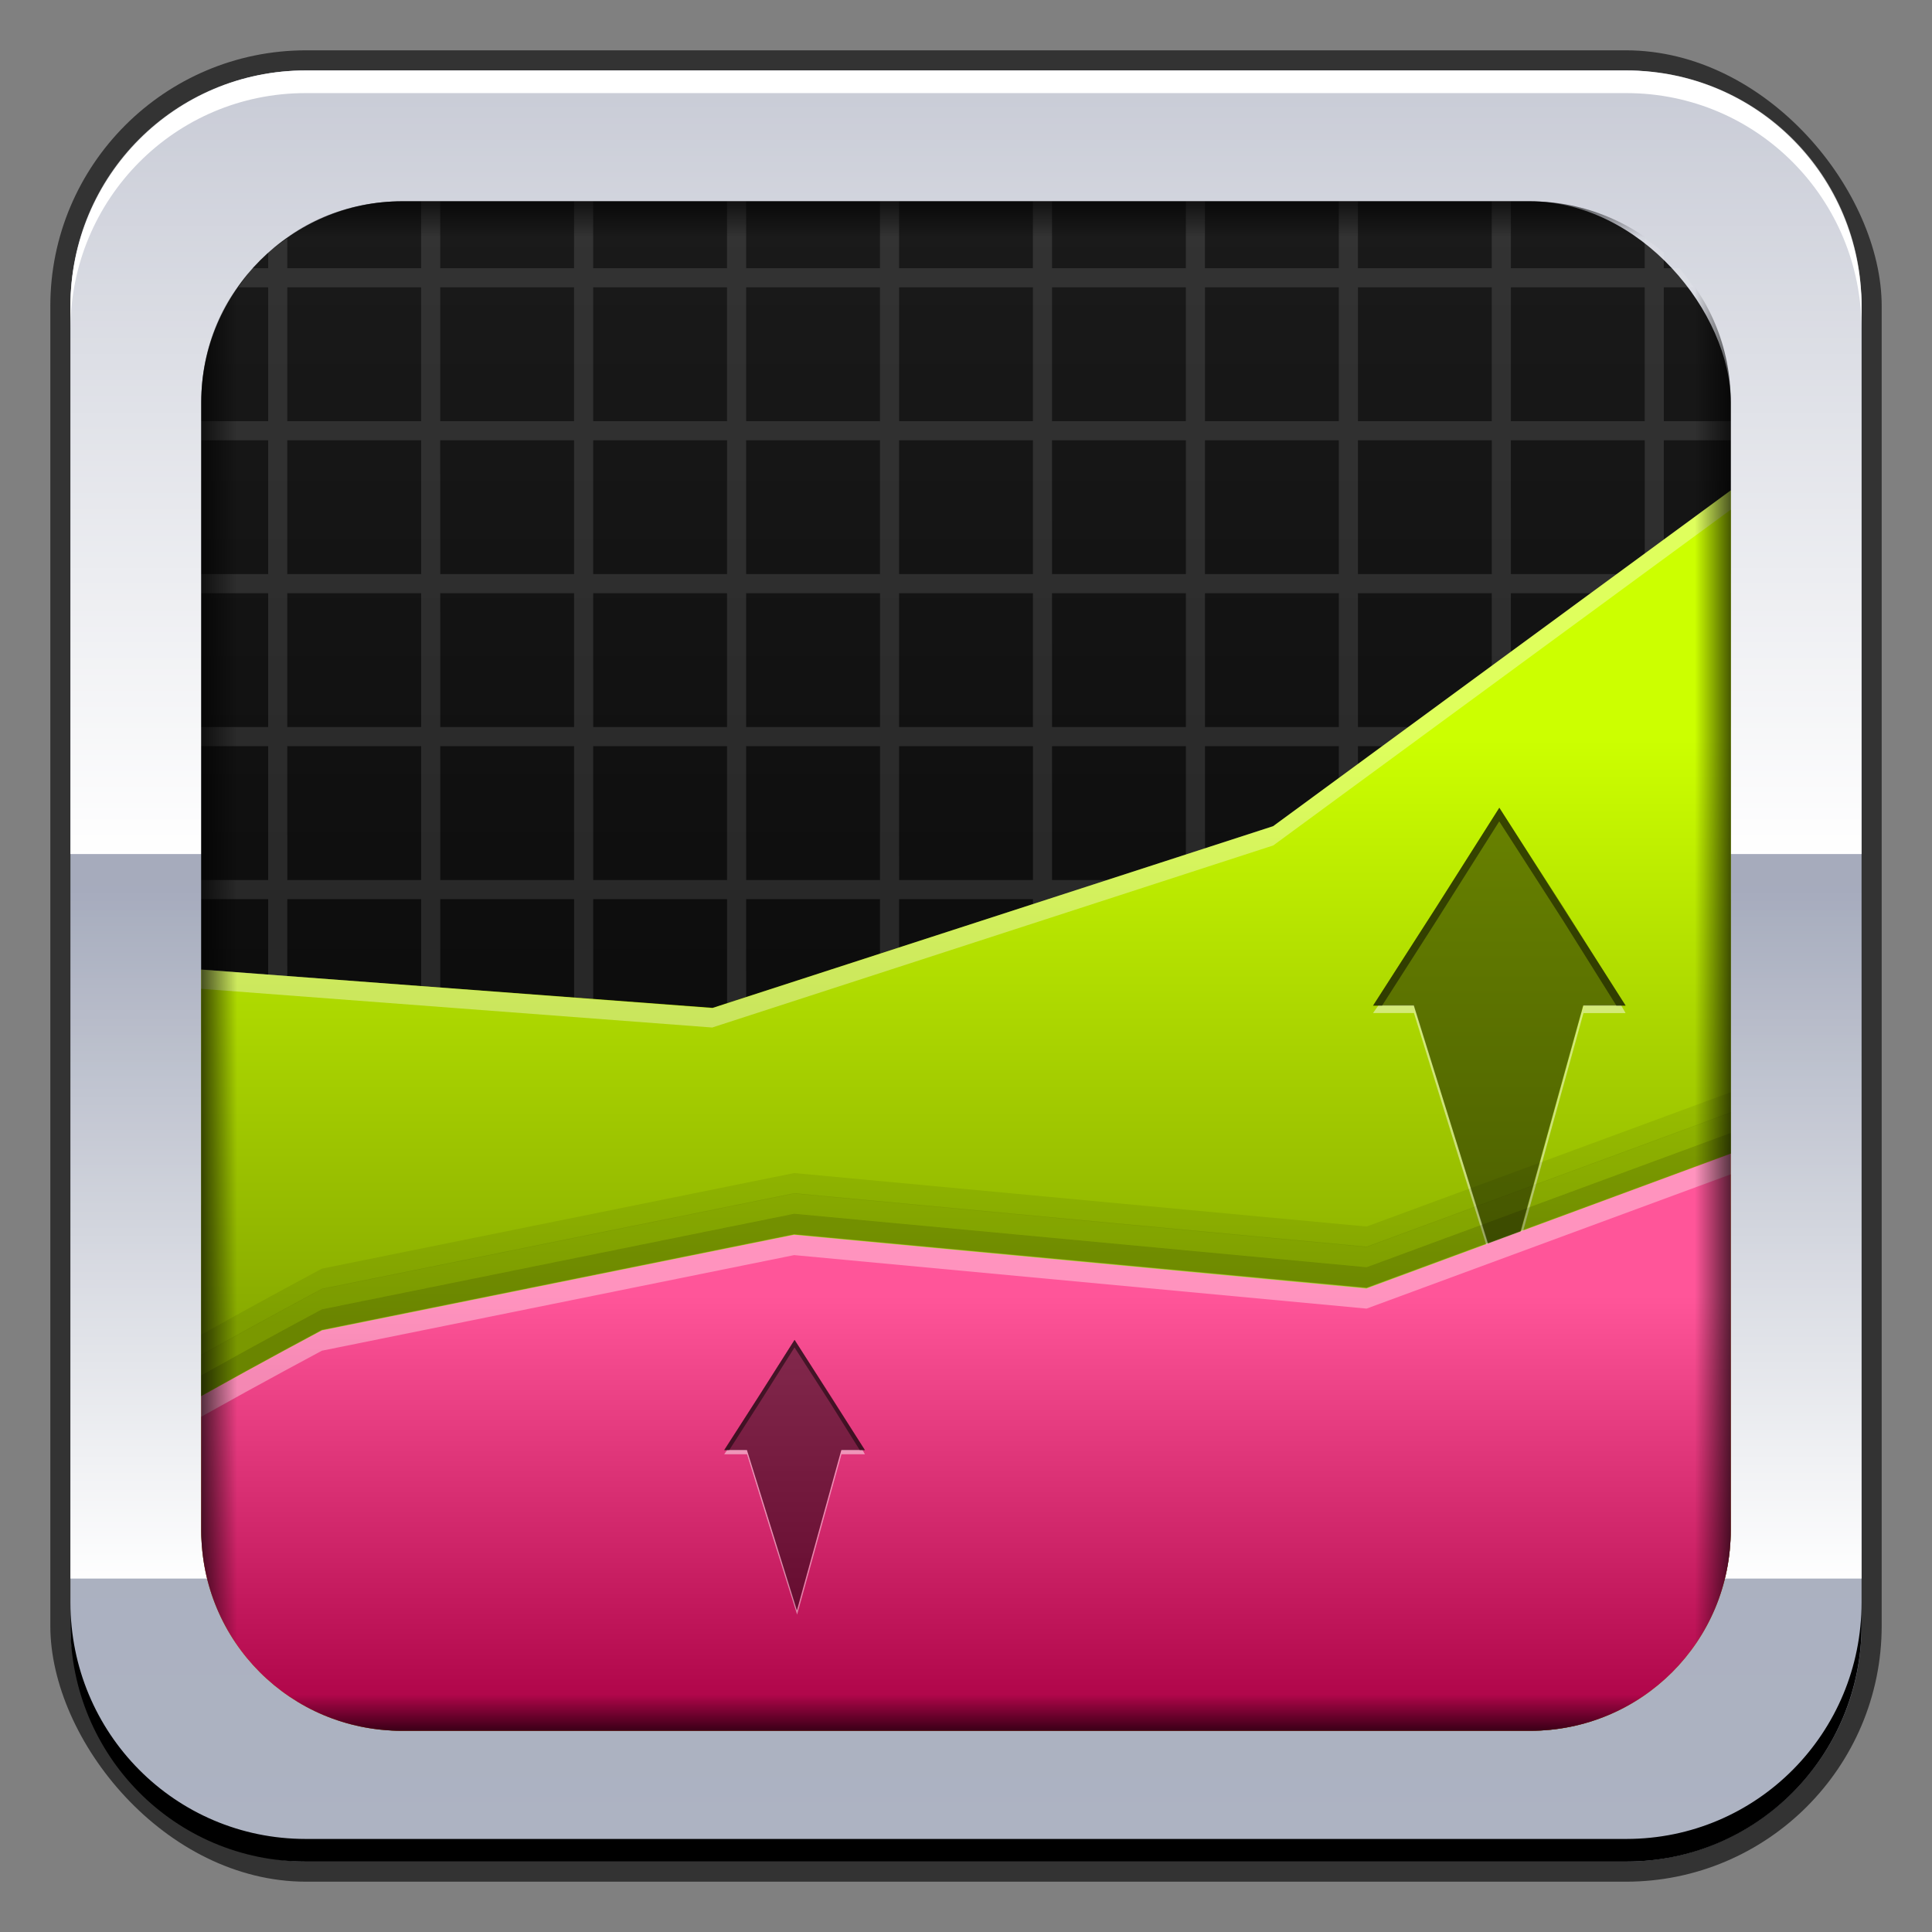 <?xml version="1.0" encoding="UTF-8" standalone="no"?>
<!-- Created with Inkscape (http://www.inkscape.org/) -->

<svg
   xmlns:dc="http://purl.org/dc/elements/1.1/"
   xmlns:cc="http://creativecommons.org/ns#"
   xmlns:rdf="http://www.w3.org/1999/02/22-rdf-syntax-ns#"
   xmlns:svg="http://www.w3.org/2000/svg"
   xmlns="http://www.w3.org/2000/svg"
   xmlns:xlink="http://www.w3.org/1999/xlink"
   xmlns:sodipodi="http://sodipodi.sourceforge.net/DTD/sodipodi-0.dtd"
   xmlns:inkscape="http://www.inkscape.org/namespaces/inkscape"
   width="48"
   height="48"
   id="svg2"
   version="1.1"
   inkscape:version="0.48+devel r12137"
   sodipodi:docname="kmymoney.svg">
  <rect width="100%" height="100%" fill="#808080" stroke="none"/>
  <defs
     id="defs4">
    <linearGradient
       inkscape:collect="always"
       id="linearGradient2037">
      <stop
         style="stop-color:#000000;stop-opacity:1;"
         offset="0"
         id="stop2039" />
      <stop
         style="stop-color:#000000;stop-opacity:0;"
         offset="1"
         id="stop2041" />
    </linearGradient>
    <linearGradient
       inkscape:collect="always"
       id="linearGradient2026">
      <stop
         style="stop-color:#adb3c2;stop-opacity:1"
         offset="0"
         id="stop2028" />
      <stop
         style="stop-color:#a0a5b8;stop-opacity:1"
         offset="1"
         id="stop2030" />
    </linearGradient>
    <linearGradient
       inkscape:collect="always"
       xlink:href="#linearGradient2198"
       id="linearGradient1857"
       gradientUnits="userSpaceOnUse"
       x1="26.25"
       y1="20.25"
       x2="26.25"
       y2="2.992"
       gradientTransform="translate(-9e-7,19.094)" />
    <linearGradient
       inkscape:collect="always"
       id="linearGradient2198">
      <stop
         style="stop-color:#ffffff;stop-opacity:1;"
         offset="0"
         id="stop2200" />
      <stop
         style="stop-color:#ffffff;stop-opacity:0;"
         offset="1"
         id="stop2202" />
    </linearGradient>
    <linearGradient
       inkscape:collect="always"
       xlink:href="#linearGradient2198"
       id="linearGradient1847"
       x1="26.25"
       y1="20.25"
       x2="26.25"
       y2="-13.625"
       gradientUnits="userSpaceOnUse"
       gradientTransform="translate(-9e-7,1.094)" />
    <linearGradient
       id="linearGradient25140"
       inkscape:collect="always">
      <stop
         id="stop25142"
         offset="0"
         style="stop-color:#000000;stop-opacity:1" />
      <stop
         id="stop25144"
         offset="1"
         style="stop-color:#1a1a1a;stop-opacity:1" />
    </linearGradient>
    <linearGradient
       gradientTransform="matrix(0.952,0,0,0.952,1.143,1.143)"
       inkscape:collect="always"
       xlink:href="#linearGradient25151"
       id="linearGradient25157"
       x1="25.633"
       y1="33.858"
       x2="25.633"
       y2="17.771"
       gradientUnits="userSpaceOnUse" />
    <linearGradient
       inkscape:collect="always"
       id="linearGradient25151">
      <stop
         style="stop-color:#88aa00;stop-opacity:1"
         offset="0"
         id="stop25153" />
      <stop
         style="stop-color:#ccff00;stop-opacity:1"
         offset="1"
         id="stop25155" />
    </linearGradient>
    <linearGradient
       gradientTransform="matrix(0.952,0,0,0.952,1.143,1.143)"
       inkscape:collect="always"
       xlink:href="#linearGradient25175"
       id="linearGradient25173"
       x1="23.136"
       y1="44.937"
       x2="23.136"
       y2="33.078"
       gradientUnits="userSpaceOnUse" />
    <linearGradient
       id="linearGradient25175"
       inkscape:collect="always">
      <stop
         id="stop25177"
         offset="0"
         style="stop-color:#aa0044;stop-opacity:1" />
      <stop
         id="stop25179"
         offset="1"
         style="stop-color:#ff5599;stop-opacity:1" />
    </linearGradient>
    <linearGradient
       inkscape:collect="always"
       xlink:href="#linearGradient2026"
       id="linearGradient1971"
       x1="23.912"
       y1="1050.701"
       x2="23.912"
       y2="1006.442"
       gradientUnits="userSpaceOnUse" />
    <linearGradient
       inkscape:collect="always"
       xlink:href="#linearGradient25140"
       id="linearGradient1987"
       gradientUnits="userSpaceOnUse"
       x1="23.912"
       y1="1050.701"
       x2="23.912"
       y2="1006.442"
       gradientTransform="matrix(0.899,0,0,0.899,2.427,103.992)" />
    <linearGradient
       inkscape:collect="always"
       xlink:href="#linearGradient2037"
       id="linearGradient2043"
       x1="24.625"
       y1="3.5"
       x2="24.625"
       y2="4.939"
       gradientUnits="userSpaceOnUse" />
    <linearGradient
       inkscape:collect="always"
       xlink:href="#linearGradient2037"
       id="linearGradient2051"
       gradientUnits="userSpaceOnUse"
       x1="24.625"
       y1="3.5"
       x2="24.625"
       y2="4.939"
       gradientTransform="matrix(1,0,0,-1,0,1052.362)" />
    <linearGradient
       inkscape:collect="always"
       xlink:href="#linearGradient2037"
       id="linearGradient2055"
       gradientUnits="userSpaceOnUse"
       gradientTransform="matrix(0,1,1,0,0,1004.362)"
       x1="24.625"
       y1="3.5"
       x2="24.625"
       y2="4.939" />
    <linearGradient
       inkscape:collect="always"
       xlink:href="#linearGradient2037"
       id="linearGradient2059"
       gradientUnits="userSpaceOnUse"
       gradientTransform="matrix(0,1,-1,0,48,1004.362)"
       x1="24.625"
       y1="3.5"
       x2="24.625"
       y2="4.939" />
  </defs>
  <sodipodi:namedview
     id="base"
     pagecolor="#ffffff"
     bordercolor="#666666"
     borderopacity="1.0"
     inkscape:pageopacity="0.0"
     inkscape:pageshadow="2"
     inkscape:zoom="8"
     inkscape:cx="22.043521"
     inkscape:cy="34.414771"
     inkscape:document-units="px"
     inkscape:current-layer="layer1"
     showgrid="false"
     inkscape:window-width="1366"
     inkscape:window-height="714"
     inkscape:window-x="0"
     inkscape:window-y="30"
     inkscape:window-maximized="1">
    <inkscape:grid
       type="xygrid"
       id="grid3850" />
  </sodipodi:namedview>
  <g
     inkscape:label="Capa 1"
     inkscape:groupmode="layer"
     id="layer1"
     transform="translate(0,-1004.362)">
    <rect
       style="color:#000000;fill:#333333;fill-opacity:1;fill-rule:nonzero;stroke:none;stroke-width:0.2;marker:none;visibility:visible;display:inline;overflow:visible;enable-background:accumulate"
       id="rect6294"
       width="45.5"
       height="45.5"
       x="1.25"
       y="1005.612"
       ry="6.357" />
    <rect
       ry="5.857"
       y="1006.112"
       x="1.75"
       height="44.5"
       width="44.5"
       id="rect6296"
       style="color:#000000;fill:url(#linearGradient1971);fill-opacity:1;fill-rule:nonzero;stroke:none;stroke-width:0.2;marker:none;visibility:visible;display:inline;overflow:visible;enable-background:accumulate" />
    <path
       style="color:#000000;fill:url(#linearGradient1857);fill-opacity:1;fill-rule:nonzero;stroke:none;stroke-width:0.2;marker:none;visibility:visible;display:inline;overflow:visible;enable-background:accumulate"
       d="M 1.75 21.219 L 1.75 39.219 L 46.25 39.219 L 46.25 21.219 L 1.75 21.219 z "
       id="path25065"
       transform="translate(0,1004.362)" />
    <path
       style="color:#000000;fill:url(#linearGradient1847);fill-opacity:1;fill-rule:nonzero;stroke:none;stroke-width:0.2;marker:none;visibility:visible;display:inline;overflow:visible;enable-background:accumulate"
       d="M 7.594 1.75 C 4.349 1.75 1.75 4.349 1.75 7.594 L 1.75 21.219 L 46.25 21.219 L 46.25 7.594 C 46.25 4.349 43.651 1.75 40.406 1.75 L 7.594 1.75 z "
       transform="translate(0,1004.362)"
       id="path25067" />
    <path
       inkscape:connector-curvature="0"
       style="color:#000000;fill:#000000;fill-opacity:1;fill-rule:nonzero;stroke:none;stroke-width:0.2;marker:none;visibility:visible;display:inline;overflow:visible;enable-background:accumulate"
       d="m 1.75,1044.175 0,0.562 c 0,3.244 2.599,5.875 5.844,5.875 l 32.812,0 c 3.245,0 5.844,-2.631 5.844,-5.875 l 0,-0.562 c 0,3.244 -2.599,5.875 -5.844,5.875 l -32.812,0 C 4.349,1050.05 1.75,1047.419 1.75,1044.175 Z"
       id="path6388" />
    <path
       id="path6361"
       d="m 1.75,1012.55 0,-0.562 c 0,-3.245 2.599,-5.875 5.844,-5.875 l 32.812,0 c 3.245,0 5.844,2.631 5.844,5.875 l 0,0.562 c 0,-3.245 -2.599,-5.875 -5.844,-5.875 l -32.812,0 C 4.349,1006.675 1.75,1009.305 1.75,1012.55 Z"
       style="color:#000000;fill:#ffffff;fill-opacity:1;fill-rule:nonzero;stroke:none;stroke-width:0.2;marker:none;visibility:visible;display:inline;overflow:visible;enable-background:accumulate"
       inkscape:connector-curvature="0" />
    <g
       id="g863"
       transform="matrix(0.95,0,0,0.95,1.2,51.419)">
      <rect
         ry="5.264"
         y="1008.362"
         x="4"
         height="40"
         width="40"
         id="rect1985"
         style="color:#000000;fill:url(#linearGradient1987);fill-opacity:1;fill-rule:nonzero;stroke:none;stroke-width:0.2;marker:none;visibility:visible;display:inline;overflow:visible;enable-background:accumulate" />
      <path
         transform="translate(0,1004.362)"
         id="rect25181"
         d="m 9.75,4 0,1.75 -3.5,0 0,-0.781 c -0.173,0.121 -0.343,0.235 -0.5,0.375 l 0,0.406 -0.406,0 c -0.14,0.157 -0.254,0.327 -0.375,0.5 l 0.781,0 0,3.5 -1.75,0 0,0.5 1.75,0 0,3.5 -1.75,0 0,0.5 1.75,0 0,3.5 -1.75,0 0,0.5 1.75,0 0,3.5 -1.75,0 0,0.5 1.75,0 0,3.5 -1.75,0 0,0.5 1.75,0 0,3.5 -1.75,0 0,0.5 1.75,0 0,3.5 -1.75,0 0,0.5 1.75,0 0,3.5 -1.75,0 0,0.5 1.75,0 0,3.5 -0.781,0 c 0.121,0.173 0.235,0.343 0.375,0.5 l 0.406,0 0,0.406 c 0.157,0.14 0.327,0.254 0.5,0.375 l 0,-0.781 3.5,0 0,1.75 0.5,0 0,-1.75 3.5,0 0,1.75 0.5,0 0,-1.75 3.5,0 0,1.75 0.5,0 0,-1.75 3.5,0 0,1.75 0.5,0 0,-1.75 3.5,0 0,1.75 0.5,0 0,-1.75 3.5,0 0,1.75 0.5,0 0,-1.75 3.5,0 0,1.75 0.5,0 0,-1.75 3.5,0 0,1.75 0.5,0 0,-1.75 3.5,0 0,0.781 c 0.173,-0.121 0.343,-0.235 0.5,-0.375 l 0,-0.406 0.406,0 c 0.14,-0.157 0.254,-0.327 0.375,-0.5 l -0.781,0 0,-3.5 1.75,0 0,-0.5 -1.75,0 0,-3.5 1.75,0 0,-0.5 -1.75,0 0,-3.5 1.75,0 0,-0.5 -1.75,0 0,-3.5 1.75,0 0,-0.5 -1.75,0 0,-3.5 1.75,0 0,-0.5 -1.75,0 0,-3.5 1.75,0 0,-0.5 -1.75,0 0,-3.5 1.75,0 0,-0.5 -1.75,0 0,-3.5 1.75,0 0,-0.5 -1.75,0 0,-3.5 0.781,0 c -0.121,-0.173 -0.235,-0.343 -0.375,-0.5 l -0.406,0 0,-0.406 c -0.157,-0.14 -0.327,-0.254 -0.5,-0.375 l 0,0.781 -3.5,0 0,-1.75 -0.5,0 0,1.75 -3.5,0 0,-1.75 -0.5,0 0,1.75 -3.5,0 0,-1.75 -0.5,0 0,1.75 -3.5,0 0,-1.75 -0.5,0 0,1.75 -3.5,0 0,-1.75 -0.5,0 0,1.75 -3.5,0 0,-1.75 -0.5,0 0,1.75 -3.5,0 0,-1.75 -0.5,0 0,1.75 -3.5,0 L 10.25,4 9.75,4 z m -3.5,2.25 3.5,0 0,3.5 -3.5,0 L 6.25,6.25 z m 4,0 3.5,0 0,3.5 -3.5,0 L 10.25,6.25 z m 4,0 3.5,0 0,3.5 -3.5,0 L 14.25,6.25 z m 4,0 3.5,0 0,3.5 -3.5,0 L 18.25,6.25 z m 4,0 3.5,0 0,3.5 -3.5,0 L 22.25,6.25 z m 4,0 3.5,0 0,3.5 -3.5,0 L 26.25,6.25 z m 4,0 3.5,0 0,3.5 -3.5,0 L 30.25,6.25 z m 4,0 3.5,0 0,3.5 -3.5,0 L 34.25,6.25 z m 4,0 3.5,0 0,3.5 -3.5,0 L 38.25,6.25 z m -32,4 3.5,0 0,3.5 -3.5,0 L 6.25,10.25 z m 4,0 3.5,0 0,3.5 -3.5,0 L 10.25,10.25 z m 4,0 3.5,0 0,3.5 -3.5,0 L 14.25,10.25 z m 4,0 3.5,0 0,3.5 -3.5,0 L 18.25,10.25 z m 4,0 3.5,0 0,3.5 -3.5,0 L 22.25,10.25 z m 4,0 3.5,0 0,3.5 -3.5,0 L 26.25,10.25 z m 4,0 3.5,0 0,3.5 -3.5,0 L 30.25,10.25 z m 4,0 3.5,0 0,3.5 -3.5,0 L 34.25,10.25 z m 4,0 3.5,0 0,3.5 -3.5,0 L 38.25,10.25 z m -32,4 3.5,0 0,3.5 -3.5,0 L 6.25,14.25 z m 4,0 3.5,0 0,3.5 -3.5,0 L 10.25,14.25 z m 4,0 3.5,0 0,3.5 -3.5,0 L 14.25,14.25 z m 4,0 3.5,0 0,3.5 -3.5,0 L 18.25,14.25 z m 4,0 3.5,0 0,3.5 -3.5,0 L 22.25,14.25 z m 4,0 3.5,0 0,3.5 -3.5,0 L 26.25,14.25 z m 4,0 3.5,0 0,3.5 -3.5,0 L 30.25,14.25 z m 4,0 3.5,0 0,3.5 -3.5,0 L 34.25,14.25 z m 4,0 3.5,0 0,3.5 -3.5,0 L 38.25,14.25 z m -32,4 3.5,0 0,3.5 -3.5,0 L 6.25,18.25 z m 4,0 3.5,0 0,3.5 -3.5,0 L 10.25,18.25 z m 4,0 3.5,0 0,3.5 -3.5,0 L 14.25,18.25 z m 4,0 3.5,0 0,3.5 -3.5,0 L 18.25,18.25 z m 4,0 3.5,0 0,3.5 -3.5,0 L 22.25,18.25 z m 4,0 3.5,0 0,3.5 -3.5,0 L 26.25,18.25 z m 4,0 3.5,0 0,3.5 -3.5,0 L 30.25,18.25 z m 4,0 3.5,0 0,3.5 -3.5,0 L 34.25,18.25 z m 4,0 3.5,0 0,3.5 -3.5,0 L 38.25,18.25 z m -32,4 3.5,0 0,3.5 -3.5,0 L 6.25,22.25 z m 4,0 3.5,0 0,3.5 -3.5,0 L 10.25,22.25 z m 4,0 3.5,0 0,3.5 -3.5,0 L 14.25,22.25 z m 4,0 3.5,0 0,3.5 -3.5,0 L 18.25,22.25 z m 4,0 3.5,0 0,3.5 -3.5,0 L 22.25,22.25 z m 4,0 3.5,0 0,3.5 -3.5,0 L 26.25,22.25 z m 4,0 3.5,0 0,3.5 -3.5,0 L 30.25,22.25 z m 4,0 3.5,0 0,3.5 -3.5,0 L 34.25,22.25 z m 4,0 3.5,0 0,3.5 -3.5,0 L 38.25,22.25 z m -32,4 3.5,0 0,3.5 -3.5,0 L 6.25,26.25 z m 4,0 3.5,0 0,3.5 -3.5,0 L 10.25,26.25 z m 4,0 3.5,0 0,3.5 -3.5,0 L 14.25,26.25 z m 4,0 3.5,0 0,3.5 -3.5,0 L 18.25,26.25 z m 4,0 3.5,0 0,3.5 -3.5,0 L 22.25,26.25 z m 4,0 3.5,0 0,3.5 -3.5,0 L 26.25,26.25 z m 4,0 3.5,0 0,3.5 -3.5,0 L 30.25,26.25 z m 4,0 3.5,0 0,3.5 -3.5,0 L 34.25,26.25 z m 4,0 3.5,0 0,3.5 -3.5,0 L 38.25,26.25 z m -32,4 3.5,0 0,3.5 -3.5,0 L 6.25,30.25 z m 4,0 3.5,0 0,3.5 -3.5,0 L 10.25,30.25 z m 4,0 3.5,0 0,3.5 -3.5,0 L 14.25,30.25 z m 4,0 3.5,0 0,3.5 -3.5,0 L 18.25,30.25 z m 4,0 3.5,0 0,3.5 -3.5,0 L 22.25,30.25 z m 4,0 3.5,0 0,3.5 -3.5,0 L 26.25,30.25 z m 4,0 3.5,0 0,3.5 -3.5,0 L 30.25,30.25 z m 4,0 3.5,0 0,3.5 -3.5,0 L 34.25,30.25 z m 4,0 3.5,0 0,3.5 -3.5,0 L 38.25,30.25 z m -32,4 3.5,0 0,3.5 -3.5,0 L 6.25,34.25 z m 4,0 3.5,0 0,3.5 -3.5,0 L 10.25,34.25 z m 4,0 3.5,0 0,3.5 -3.5,0 L 14.25,34.25 z m 4,0 3.5,0 0,3.5 -3.5,0 L 18.25,34.25 z m 4,0 3.5,0 0,3.5 -3.5,0 L 22.25,34.25 z m 4,0 3.5,0 0,3.5 -3.5,0 L 26.25,34.25 z m 4,0 3.5,0 0,3.5 -3.5,0 L 30.25,34.25 z m 4,0 3.5,0 0,3.5 -3.5,0 L 34.25,34.25 z m 4,0 3.5,0 0,3.5 -3.5,0 L 38.25,34.25 z m -32,4 3.5,0 0,3.5 -3.5,0 L 6.25,38.25 z m 4,0 3.5,0 0,3.5 -3.5,0 L 10.25,38.25 z m 4,0 3.5,0 0,3.5 -3.5,0 L 14.25,38.25 z m 4,0 3.5,0 0,3.5 -3.5,0 L 18.25,38.25 z m 4,0 3.5,0 0,3.5 -3.5,0 L 22.25,38.25 z m 4,0 3.5,0 0,3.5 -3.5,0 L 26.25,38.25 z m 4,0 3.5,0 0,3.5 -3.5,0 L 30.25,38.25 z m 4,0 3.5,0 0,3.5 -3.5,0 L 34.25,38.25 z m 4,0 3.5,0 0,3.5 -3.5,0 L 38.25,38.25 Z"
         style="opacity:0.96;fill:#ffffff;fill-opacity:0.116;stroke:none"
         inkscape:connector-curvature="0" />
      <path
         transform="translate(0,1004.362)"
         id="path25146"
         d="M 44,11.562 32.031,20.344 17.375,25.094 4,24.094 4,33.062 4,38.75 C 4,41.666 6.334,44 9.25,44 l 29.5,0 C 41.666,44 44,41.666 44,38.75 L 44,11.562 Z"
         style="fill:url(#linearGradient25157);fill-opacity:1;stroke:none"
         inkscape:connector-curvature="0" />
      <g
         transform="matrix(0.952,0,0,0.952,6.381,47.839)"
         id="g25294">
        <path
           style="opacity:0.96;fill:#ffffff;fill-opacity:0.49;stroke:none"
           d="m 29.844,1031.034 -0.156,0.219 1.125,0 1.125,3.625 1.344,4.281 1.219,-4.406 0.969,-3.5 1.156,0 -0.125,-0.219 -1.031,0 -0.969,3.5 -1.219,4.406 -1.344,-4.281 -1.125,-3.625 L 29.844,1031.034 Z"
           id="path25278"
           inkscape:connector-curvature="0" />
        <path
           inkscape:connector-curvature="0"
           id="path25271"
           d="m 33.161,1025.614 -1.734,2.725 -1.734,2.708 1.115,0 1.133,3.627 1.327,4.283 1.221,-4.406 0.973,-3.504 1.168,0 -1.734,-2.708 L 33.161,1025.614 Z"
           style="opacity:0.96;fill:#000000;fill-opacity:0.49;stroke:none" />
        <path
           inkscape:connector-curvature="0"
           style="opacity:0.96;fill:#000000;fill-opacity:0.49;stroke:none"
           d="m 33.156,21.25 -1.719,2.719 -1.75,2.719 0.25,0 1.5,-2.344 1.719,-2.719 1.75,2.719 1.469,2.344 0.25,0 L 34.906,23.969 33.156,21.25 Z"
           transform="translate(0,1004.362)"
           id="path25273" />
      </g>
      <path
         transform="translate(0,1004.362)"
         id="path25162"
         d="M 44,28.906 34.469,32.438 19.5,31.031 l -12.344,2.5 c 0,0 -1.565,0.827 -3.156,1.719 l 0,3.5 C 4,41.666 6.334,44 9.25,44 l 29.5,0 C 41.666,44 44,41.666 44,38.75 L 44,28.906 Z"
         style="fill:url(#linearGradient25173);fill-opacity:1;stroke:none"
         inkscape:connector-curvature="0" />
      <path
         id="path25225"
         d="m 44,1015.922 -11.964,8.78 -14.673,4.762 -13.363,-1.012 0,0.506 13.363,1.012 14.673,-4.762 L 44,1016.428 44,1015.922 Z"
         style="fill:#ffffff;fill-opacity:0.367;stroke:none"
         inkscape:connector-curvature="0" />
      <path
         id="path25230"
         d="m 44,1033.273 -9.524,3.512 -14.97,-1.399 -12.351,2.5 c 0,0 -1.564,0.834 -3.155,1.726 l 0,0.536 c 1.591,-0.892 3.155,-1.726 3.155,-1.726 l 12.351,-2.5 14.97,1.399 L 44,1033.809 44,1033.273 Z"
         style="fill:#ffffff;fill-opacity:0.367;stroke:none"
         inkscape:connector-curvature="0" />
      <path
         inkscape:connector-curvature="0"
         style="fill:#000000;fill-opacity:0.22;stroke:none"
         d="m 44,1032.726 -9.524,3.512 -14.97,-1.399 -12.351,2.5 c 0,0 -1.564,0.834 -3.155,1.726 l 0,0.536 c 1.591,-0.892 3.155,-1.726 3.155,-1.726 l 12.351,-2.5 14.97,1.399 L 44,1033.261 44,1032.726 Z"
         id="path25235" />
      <path
         id="path25237"
         d="m 44,1032.189 -9.524,3.512 -14.97,-1.399 -12.351,2.5 c 0,0 -1.564,0.834 -3.155,1.726 l 0,0.536 c 1.591,-0.892 3.155,-1.726 3.155,-1.726 l 12.351,-2.5 14.97,1.399 L 44,1032.725 44,1032.189 Z"
         style="fill:#000000;fill-opacity:0.108;stroke:none"
         inkscape:connector-curvature="0" />
      <path
         inkscape:connector-curvature="0"
         style="fill:#000000;fill-opacity:0.073;stroke:none"
         d="m 44,1031.663 -9.524,3.512 -14.97,-1.399 -12.351,2.5 c 0,0 -1.564,0.834 -3.155,1.726 l 0,0.536 c 1.591,-0.892 3.155,-1.726 3.155,-1.726 l 12.351,-2.5 14.97,1.399 L 44,1032.199 44,1031.663 Z"
         id="path25239" />
      <g
         transform="matrix(0.952,0,0,0.952,0.701,48.97)"
         id="g25289">
        <path
           inkscape:connector-curvature="0"
           id="path25283"
           d="m 17.918,1042.063 -0.087,0.122 0.627,0 0.627,2.02 0.749,2.385 0.679,-2.455 0.54,-1.95 0.644,0 -0.07,-0.122 -0.575,0 -0.54,1.95 -0.679,2.455 -0.749,-2.385 -0.627,-2.019 L 17.918,1042.063 Z"
           style="opacity:0.96;fill:#ffffff;fill-opacity:0.49;stroke:none" />
        <path
           style="opacity:0.96;fill:#000000;fill-opacity:0.49;stroke:none"
           d="m 19.766,1039.043 -0.966,1.518 -0.966,1.509 0.621,0 0.631,2.021 0.739,2.386 0.68,-2.455 0.542,-1.952 0.651,0 -0.966,-1.509 L 19.766,1039.043 Z"
           id="path25285"
           inkscape:connector-curvature="0" />
        <path
           id="path25287"
           d="m 19.763,1039.042 -0.958,1.514 -0.975,1.515 0.139,0 0.836,-1.306 0.958,-1.515 0.975,1.515 0.818,1.306 0.139,0 -0.958,-1.515 L 19.763,1039.042 Z"
           style="opacity:0.96;fill:#000000;fill-opacity:0.49;stroke:none"
           inkscape:connector-curvature="0" />
      </g>
      <path
         transform="translate(0,1004.362)"
         id="rect2032"
         d="M 9.25,4 C 6.334,4 4,6.334 4,9.25 l 0,1.188 c 0,-2.916 2.334,-5.25 5.25,-5.25 l 29.5,0 c 2.916,0 5.25,2.334 5.25,5.25 L 44,9.25 C 44,6.334 41.666,4 38.75,4 L 9.25,4 Z"
         style="color:#000000;fill:url(#linearGradient2043);fill-opacity:1;fill-rule:nonzero;stroke:none;stroke-width:0.2;marker:none;visibility:visible;display:inline;overflow:visible;enable-background:accumulate"
         inkscape:connector-curvature="0" />
      <path
         inkscape:connector-curvature="0"
         style="color:#000000;fill:url(#linearGradient2051);fill-opacity:1;fill-rule:nonzero;stroke:none;stroke-width:0.2;marker:none;visibility:visible;display:inline;overflow:visible;enable-background:accumulate"
         d="m 9.25,1048.362 c -2.916,0 -5.25,-2.334 -5.25,-5.25 l 0,-1.188 c 0,2.916 2.334,5.25 5.25,5.25 l 29.5,0 c 2.916,0 5.25,-2.334 5.25,-5.25 l 0,1.188 c 0,2.916 -2.334,5.25 -5.25,5.25 L 9.25,1048.362 Z"
         id="path2049" />
      <path
         id="path2053"
         d="m 4,1013.612 c 0,-2.917 2.334,-5.25 5.25,-5.25 l 1.188,0 c -2.916,0 -5.25,2.333 -5.25,5.25 l 0,29.5 c 0,2.916 2.334,5.25 5.25,5.25 l -1.188,0 c -2.916,0 -5.25,-2.334 -5.25,-5.25 L 4,1013.612 Z"
         style="color:#000000;fill:url(#linearGradient2055);fill-opacity:1;fill-rule:nonzero;stroke:none;stroke-width:0.2;marker:none;visibility:visible;display:inline;overflow:visible;enable-background:accumulate"
         inkscape:connector-curvature="0" />
      <path
         inkscape:connector-curvature="0"
         style="color:#000000;fill:url(#linearGradient2059);fill-opacity:1;fill-rule:nonzero;stroke:none;stroke-width:0.2;marker:none;visibility:visible;display:inline;overflow:visible;enable-background:accumulate"
         d="m 44,1013.612 c 0,-2.917 -2.334,-5.25 -5.25,-5.25 l -1.188,0 c 2.916,0 5.25,2.333 5.25,5.25 l 0,29.5 c 0,2.916 -2.334,5.25 -5.25,5.25 l 1.188,0 c 2.916,0 5.25,-2.334 5.25,-5.25 L 44,1013.612 Z"
         id="path2057" />
    </g>
  </g>
</svg>
